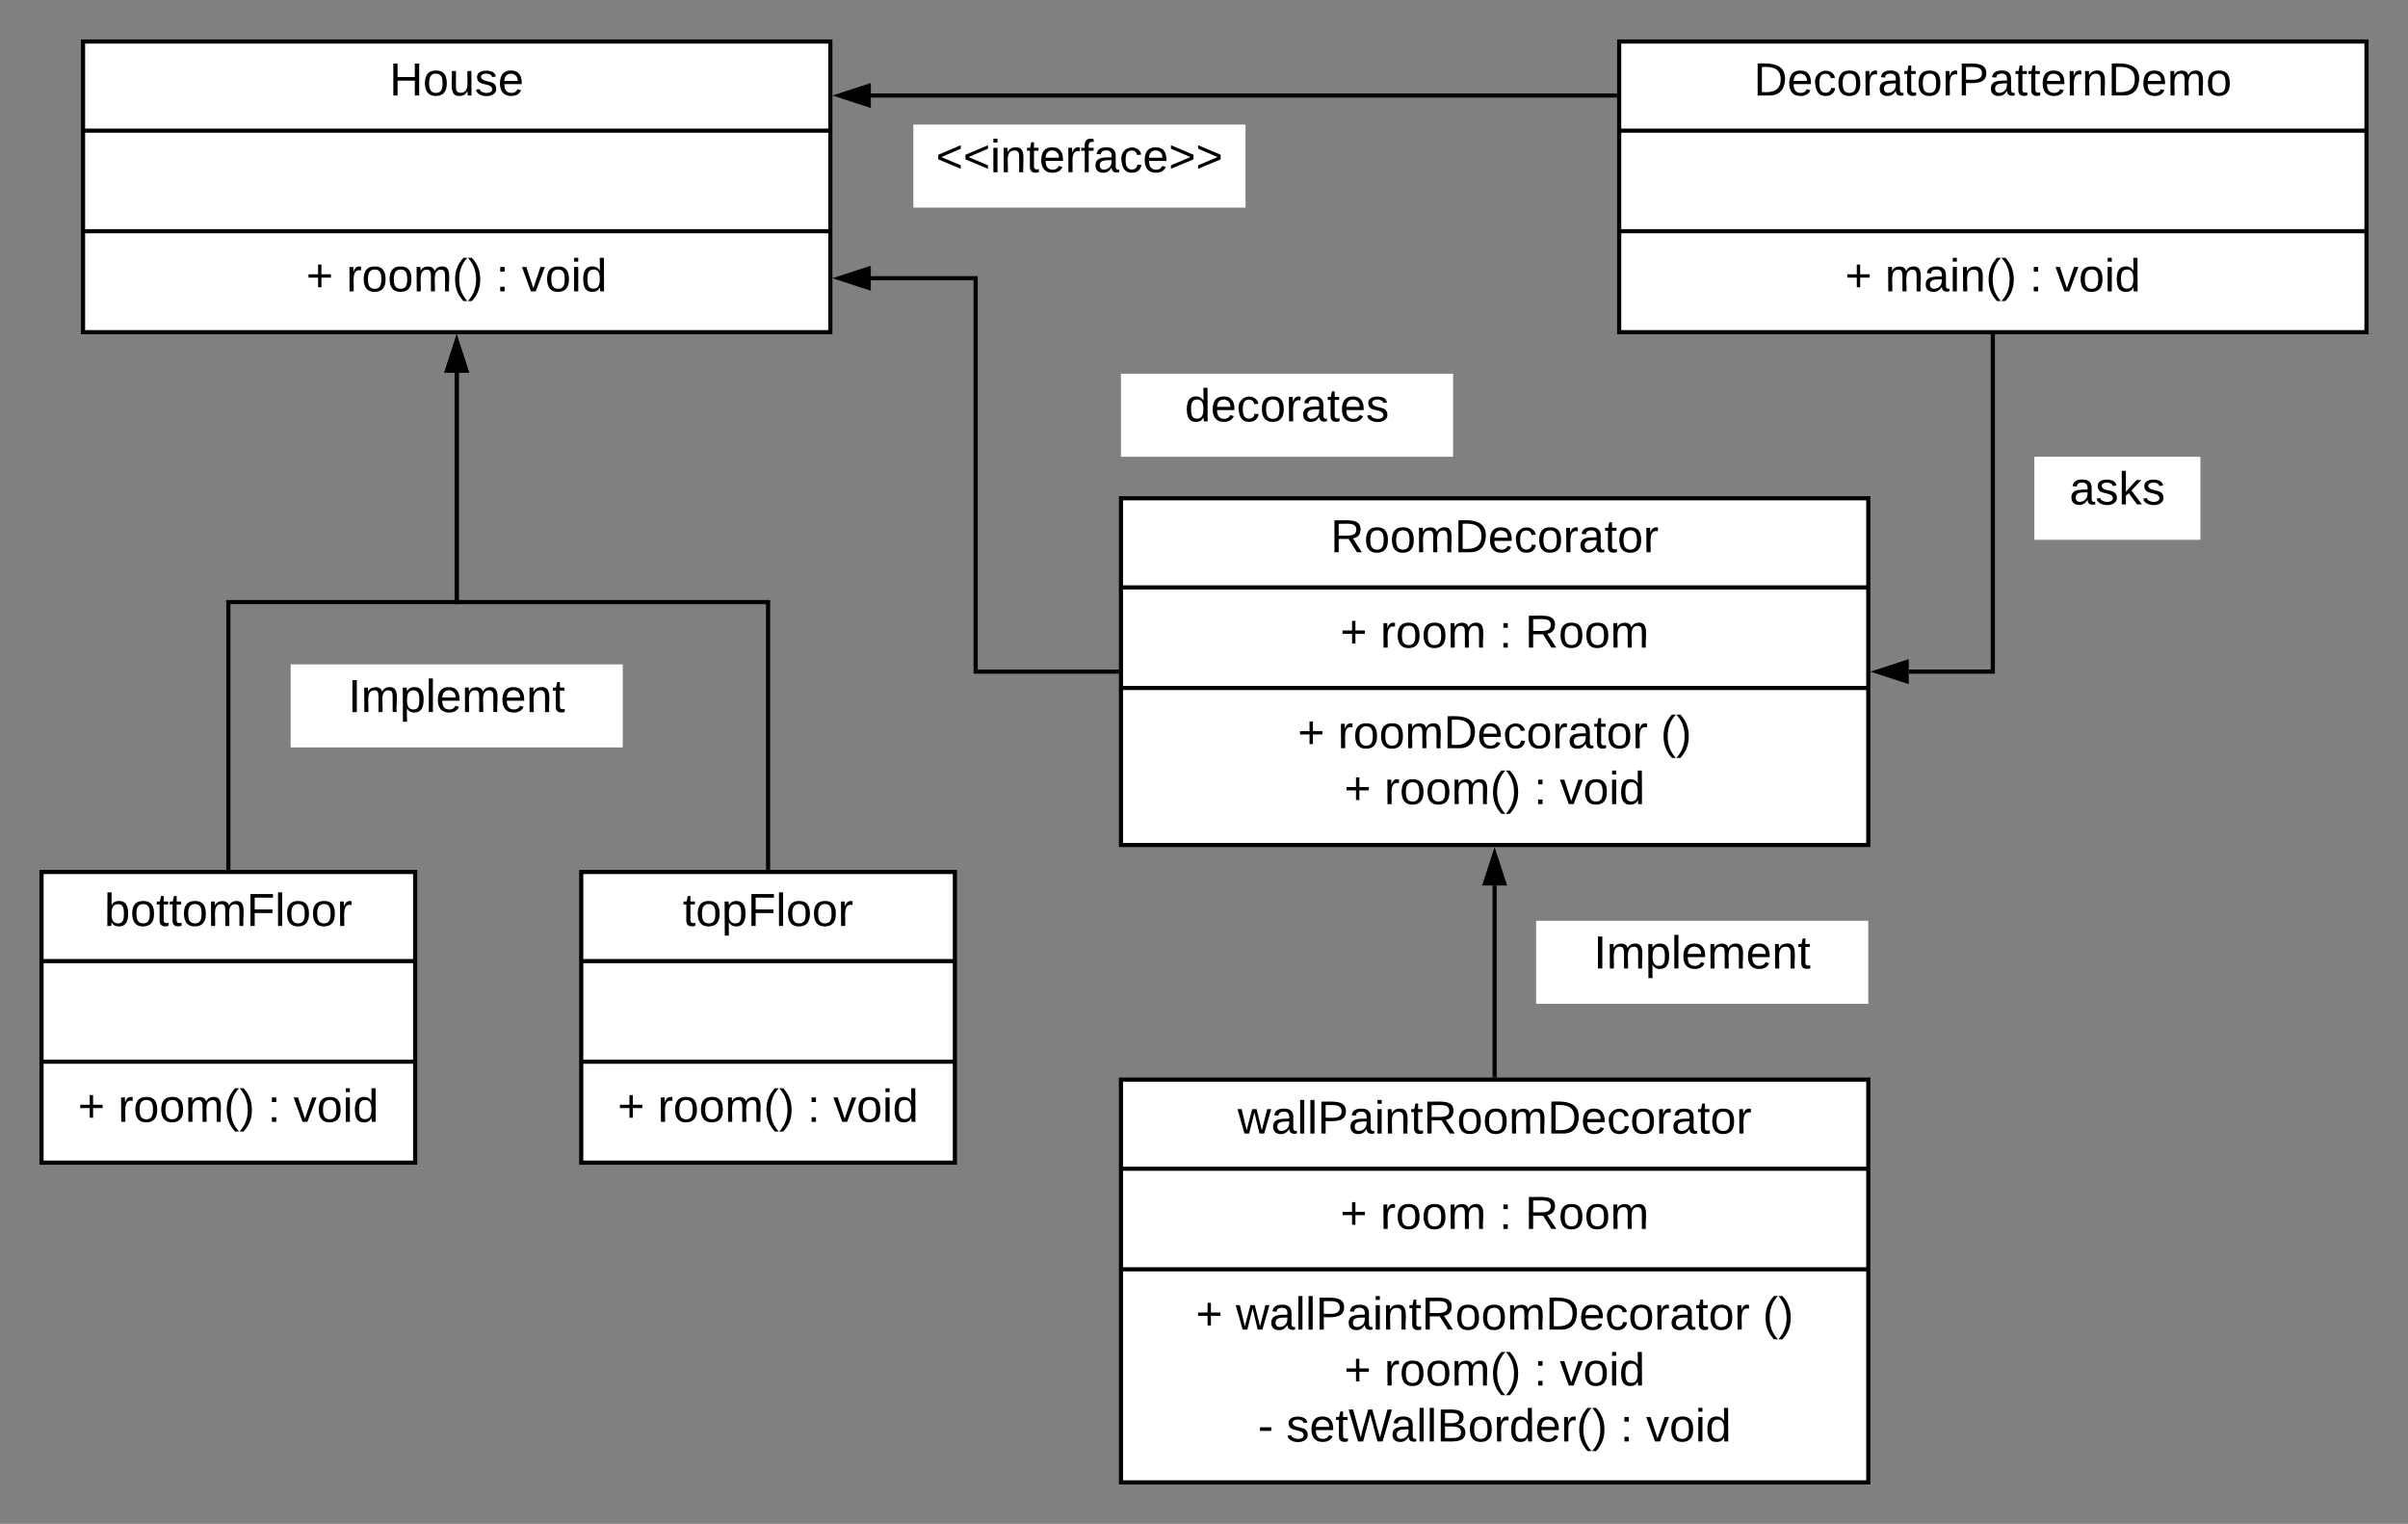 <svg xmlns="http://www.w3.org/2000/svg" xmlns:xlink="http://www.w3.org/1999/xlink" xmlns:lucid="lucid" width="1160" height="734"><rect width="100%" height="100%" fill="#808080" stroke="none"/><g transform="translate(-60 -80)" lucid:page-tab-id="0_0"><path d="M100 100h360v140H100z" stroke="#000" stroke-width="2" fill="#fff"/><path d="M100 142.93h360m-360 48.44h360" stroke="#000" stroke-width="2" fill="none"/><use xlink:href="#a" transform="matrix(1,0,0,1,108,108) translate(139.611 17.989)"/><use xlink:href="#b" transform="matrix(1,0,0,1,112,199.367) translate(95.523 20.989)"/><use xlink:href="#c" transform="matrix(1,0,0,1,112,199.367) translate(114.85 20.989)"/><use xlink:href="#d" transform="matrix(1,0,0,1,112,199.367) translate(186.922 20.989)"/><use xlink:href="#e" transform="matrix(1,0,0,1,112,199.367) translate(199.391 20.989)"/><path d="M840 100h360v140H840z" stroke="#000" stroke-width="2" fill="#fff"/><path d="M840 142.93h360m-360 48.44h360" stroke="#000" stroke-width="2" fill="none"/><use xlink:href="#f" transform="matrix(1,0,0,1,848,108) translate(56.848 17.989)"/><use xlink:href="#b" transform="matrix(1,0,0,1,852,199.367) translate(96.77 20.989)"/><use xlink:href="#g" transform="matrix(1,0,0,1,852,199.367) translate(116.097 20.989)"/><use xlink:href="#d" transform="matrix(1,0,0,1,852,199.367) translate(185.675 20.989)"/><use xlink:href="#e" transform="matrix(1,0,0,1,852,199.367) translate(198.144 20.989)"/><path d="M600 320h360v167H600z" stroke="#000" stroke-width="2" fill="#fff"/><path d="M600 362.93h360m-360 48.44h360" stroke="#000" stroke-width="2" fill="none"/><use xlink:href="#h" transform="matrix(1,0,0,1,608,328) translate(92.977 17.989)"/><use xlink:href="#b" transform="matrix(1,0,0,1,612,370.933) translate(93.622 20.989)"/><use xlink:href="#i" transform="matrix(1,0,0,1,612,370.933) translate(112.949 20.989)"/><use xlink:href="#d" transform="matrix(1,0,0,1,612,370.933) translate(170.182 20.989)"/><use xlink:href="#j" transform="matrix(1,0,0,1,612,370.933) translate(182.651 20.989)"/><use xlink:href="#b" transform="matrix(1,0,0,1,612,419.367) translate(73.141 21.022)"/><use xlink:href="#k" transform="matrix(1,0,0,1,612,419.367) translate(92.468 21.022)"/><use xlink:href="#l" transform="matrix(1,0,0,1,612,419.367) translate(248.021 21.022)"/><use xlink:href="#b" transform="matrix(1,0,0,1,612,419.367) translate(95.523 47.956)"/><use xlink:href="#c" transform="matrix(1,0,0,1,612,419.367) translate(114.85 47.956)"/><use xlink:href="#d" transform="matrix(1,0,0,1,612,419.367) translate(186.922 47.956)"/><use xlink:href="#e" transform="matrix(1,0,0,1,612,419.367) translate(199.391 47.956)"/><path d="M80 500h180v140H80z" stroke="#000" stroke-width="2" fill="#fff"/><path d="M80 542.93h180M80 591.37h180" stroke="#000" stroke-width="2" fill="none"/><use xlink:href="#m" transform="matrix(1,0,0,1,88,508) translate(22.273 17.989)"/><use xlink:href="#b" transform="matrix(1,0,0,1,92,599.367) translate(5.523 20.989)"/><use xlink:href="#c" transform="matrix(1,0,0,1,92,599.367) translate(24.85 20.989)"/><use xlink:href="#d" transform="matrix(1,0,0,1,92,599.367) translate(96.922 20.989)"/><use xlink:href="#e" transform="matrix(1,0,0,1,92,599.367) translate(109.391 20.989)"/><path d="M340 500h180v140H340z" stroke="#000" stroke-width="2" fill="#fff"/><path d="M340 542.93h180m-180 48.44h180" stroke="#000" stroke-width="2" fill="none"/><use xlink:href="#n" transform="matrix(1,0,0,1,348,508) translate(40.945 17.989)"/><use xlink:href="#b" transform="matrix(1,0,0,1,352,599.367) translate(5.523 20.989)"/><use xlink:href="#c" transform="matrix(1,0,0,1,352,599.367) translate(24.85 20.989)"/><use xlink:href="#d" transform="matrix(1,0,0,1,352,599.367) translate(96.922 20.989)"/><use xlink:href="#e" transform="matrix(1,0,0,1,352,599.367) translate(109.391 20.989)"/><path d="M170 498V370h110V259.5" stroke="#000" stroke-width="2" fill="none"/><path d="M171 499h-2v-1.03h2z"/><path d="M280 244.24l4.64 14.26h-9.28z" stroke="#000" stroke-width="2"/><path d="M430 498V370H280V259.5" stroke="#000" stroke-width="2" fill="none"/><path d="M431 499h-2v-1.03h2z"/><path d="M280 244.24l4.64 14.26h-9.28z" stroke="#000" stroke-width="2"/><path d="M200 400h160v40H200z" fill="#fff"/><use xlink:href="#o" transform="matrix(1,0,0,1,200,400) translate(27.728 22.966)"/><path d="M598 403.5h-68V214h-50.5" stroke="#000" stroke-width="2" fill="none"/><path d="M599 404.5h-1.03v-2H599z"/><path d="M464.24 214l14.26-4.64v9.28z" stroke="#000" stroke-width="2"/><path d="M838 126H479.5" stroke="#000" stroke-width="2" fill="none"/><path d="M839 127h-1.03v-2H839z"/><path d="M464.24 126l14.26-4.64v9.28z" stroke="#000" stroke-width="2"/><path d="M600 260h160v40H600z" fill="#fff"/><g><use xlink:href="#p" transform="matrix(1,0,0,1,600,260) translate(30.783 22.966)"/></g><path d="M1020 242v161.5h-40.5" stroke="#000" stroke-width="2" fill="none"/><path d="M1021 242.03h-2V241h2z"/><path d="M964.24 403.5l14.26-4.64v9.28z" stroke="#000" stroke-width="2"/><path d="M1040 300h80v40h-80z" fill="#fff"/><g><use xlink:href="#q" transform="matrix(1,0,0,1,1040,300) translate(16.937 22.966)"/></g><path d="M600 600h360v194H600z" stroke="#000" stroke-width="2" fill="#fff"/><path d="M600 642.93h360m-360 48.44h360" stroke="#000" stroke-width="2" fill="none"/><g><use xlink:href="#r" transform="matrix(1,0,0,1,608,608) translate(48.213 17.989)"/></g><g><use xlink:href="#b" transform="matrix(1,0,0,1,612,650.933) translate(93.622 20.989)"/><use xlink:href="#i" transform="matrix(1,0,0,1,612,650.933) translate(112.949 20.989)"/><use xlink:href="#d" transform="matrix(1,0,0,1,612,650.933) translate(170.182 20.989)"/><use xlink:href="#j" transform="matrix(1,0,0,1,612,650.933) translate(182.651 20.989)"/></g><g><use xlink:href="#b" transform="matrix(1,0,0,1,612,699.367) translate(24.013 21.056)"/><use xlink:href="#s" transform="matrix(1,0,0,1,612,699.367) translate(43.34 21.056)"/><use xlink:href="#l" transform="matrix(1,0,0,1,612,699.367) translate(297.149 21.056)"/><use xlink:href="#b" transform="matrix(1,0,0,1,612,699.367) translate(95.523 47.989)"/><use xlink:href="#c" transform="matrix(1,0,0,1,612,699.367) translate(114.85 47.989)"/><use xlink:href="#d" transform="matrix(1,0,0,1,612,699.367) translate(186.922 47.989)"/><use xlink:href="#t" transform="matrix(1,0,0,1,612,699.367) translate(199.391 47.989)"/><use xlink:href="#u" transform="matrix(1,0,0,1,612,699.367) translate(53.97 74.922)"/><use xlink:href="#v" transform="matrix(1,0,0,1,612,699.367) translate(67.623 74.922)"/><use xlink:href="#d" transform="matrix(1,0,0,1,612,699.367) translate(228.475 74.922)"/><use xlink:href="#e" transform="matrix(1,0,0,1,612,699.367) translate(240.944 74.922)"/></g><path d="M500 140h160v40H500z" fill="#fff"/><g><use xlink:href="#w" transform="matrix(1,0,0,1,500,140) translate(10.864 22.966)"/></g><path d="M780 598v-91.5" stroke="#000" stroke-width="2" fill="none"/><path d="M781 599h-2v-1.03h2z"/><path d="M780 491.24l4.64 14.26h-9.28z" stroke="#000" stroke-width="2"/><path d="M800 523.5h160v40H800z" fill="#fff"/><g><use xlink:href="#o" transform="matrix(1,0,0,1,800,523.5) translate(27.728 22.966)"/></g><defs><path d="M197 0v-115H63V0H30v-248h33v105h134v-105h34V0h-34" id="x"/><path d="M100-194c62-1 85 37 85 99 1 63-27 99-86 99S16-35 15-95c0-66 28-99 85-99zM99-20c44 1 53-31 53-75 0-43-8-75-51-75s-53 32-53 75 10 74 51 75" id="y"/><path d="M84 4C-5 8 30-112 23-190h32v120c0 31 7 50 39 49 72-2 45-101 50-169h31l1 190h-30c-1-10 1-25-2-33-11 22-28 36-60 37" id="z"/><path d="M135-143c-3-34-86-38-87 0 15 53 115 12 119 90S17 21 10-45l28-5c4 36 97 45 98 0-10-56-113-15-118-90-4-57 82-63 122-42 12 7 21 19 24 35" id="A"/><path d="M100-194c63 0 86 42 84 106H49c0 40 14 67 53 68 26 1 43-12 49-29l28 8c-11 28-37 45-77 45C44 4 14-33 15-96c1-61 26-98 85-98zm52 81c6-60-76-77-97-28-3 7-6 17-6 28h103" id="B"/><g id="a"><use transform="matrix(0.062,0,0,0.062,0,0)" xlink:href="#x"/><use transform="matrix(0.062,0,0,0.062,16.148,0)" xlink:href="#y"/><use transform="matrix(0.062,0,0,0.062,28.617,0)" xlink:href="#z"/><use transform="matrix(0.062,0,0,0.062,41.086,0)" xlink:href="#A"/><use transform="matrix(0.062,0,0,0.062,52.308,0)" xlink:href="#B"/></g><path d="M118-107v75H92v-75H18v-26h74v-75h26v75h74v26h-74" id="C"/><use transform="matrix(0.062,0,0,0.062,0,0)" xlink:href="#C" id="b"/><path d="M114-163C36-179 61-72 57 0H25l-1-190h30c1 12-1 29 2 39 6-27 23-49 58-41v29" id="D"/><path d="M210-169c-67 3-38 105-44 169h-31v-121c0-29-5-50-35-48C34-165 62-65 56 0H25l-1-190h30c1 10-1 24 2 32 10-44 99-50 107 0 11-21 27-35 58-36 85-2 47 119 55 194h-31v-121c0-29-5-49-35-48" id="E"/><path d="M87 75C49 33 22-17 22-94c0-76 28-126 65-167h31c-38 41-64 92-64 168S80 34 118 75H87" id="F"/><path d="M33-261c38 41 65 92 65 168S71 34 33 75H2C39 34 66-17 66-93S39-220 2-261h31" id="G"/><g id="c"><use transform="matrix(0.062,0,0,0.062,0,0)" xlink:href="#D"/><use transform="matrix(0.062,0,0,0.062,7.419,0)" xlink:href="#y"/><use transform="matrix(0.062,0,0,0.062,19.888,0)" xlink:href="#y"/><use transform="matrix(0.062,0,0,0.062,32.357,0)" xlink:href="#E"/><use transform="matrix(0.062,0,0,0.062,50.999,0)" xlink:href="#F"/><use transform="matrix(0.062,0,0,0.062,58.418,0)" xlink:href="#G"/></g><path d="M33-154v-36h34v36H33zM33 0v-36h34V0H33" id="H"/><use transform="matrix(0.062,0,0,0.062,0,0)" xlink:href="#H" id="d"/><path d="M108 0H70L1-190h34L89-25l56-165h34" id="I"/><path d="M24-231v-30h32v30H24zM24 0v-190h32V0H24" id="J"/><path d="M85-194c31 0 48 13 60 33l-1-100h32l1 261h-30c-2-10 0-23-3-31C134-8 116 4 85 4 32 4 16-35 15-94c0-66 23-100 70-100zm9 24c-40 0-46 34-46 75 0 40 6 74 45 74 42 0 51-32 51-76 0-42-9-74-50-73" id="K"/><g id="e"><use transform="matrix(0.062,0,0,0.062,0,0)" xlink:href="#I"/><use transform="matrix(0.062,0,0,0.062,11.222,0)" xlink:href="#y"/><use transform="matrix(0.062,0,0,0.062,23.691,0)" xlink:href="#J"/><use transform="matrix(0.062,0,0,0.062,28.617,0)" xlink:href="#K"/></g><path d="M30-248c118-7 216 8 213 122C240-48 200 0 122 0H30v-248zM63-27c89 8 146-16 146-99s-60-101-146-95v194" id="L"/><path d="M96-169c-40 0-48 33-48 73s9 75 48 75c24 0 41-14 43-38l32 2c-6 37-31 61-74 61-59 0-76-41-82-99-10-93 101-131 147-64 4 7 5 14 7 22l-32 3c-4-21-16-35-41-35" id="M"/><path d="M141-36C126-15 110 5 73 4 37 3 15-17 15-53c-1-64 63-63 125-63 3-35-9-54-41-54-24 1-41 7-42 31l-33-3c5-37 33-52 76-52 45 0 72 20 72 64v82c-1 20 7 32 28 27v20c-31 9-61-2-59-35zM48-53c0 20 12 33 32 33 41-3 63-29 60-74-43 2-92-5-92 41" id="N"/><path d="M59-47c-2 24 18 29 38 22v24C64 9 27 4 27-40v-127H5v-23h24l9-43h21v43h35v23H59v120" id="O"/><path d="M30-248c87 1 191-15 191 75 0 78-77 80-158 76V0H30v-248zm33 125c57 0 124 11 124-50 0-59-68-47-124-48v98" id="P"/><path d="M117-194c89-4 53 116 60 194h-32v-121c0-31-8-49-39-48C34-167 62-67 57 0H25l-1-190h30c1 10-1 24 2 32 11-22 29-35 61-36" id="Q"/><g id="f"><use transform="matrix(0.062,0,0,0.062,0,0)" xlink:href="#L"/><use transform="matrix(0.062,0,0,0.062,16.148,0)" xlink:href="#B"/><use transform="matrix(0.062,0,0,0.062,28.617,0)" xlink:href="#M"/><use transform="matrix(0.062,0,0,0.062,39.839,0)" xlink:href="#y"/><use transform="matrix(0.062,0,0,0.062,52.308,0)" xlink:href="#D"/><use transform="matrix(0.062,0,0,0.062,59.727,0)" xlink:href="#N"/><use transform="matrix(0.062,0,0,0.062,72.196,0)" xlink:href="#O"/><use transform="matrix(0.062,0,0,0.062,78.431,0)" xlink:href="#y"/><use transform="matrix(0.062,0,0,0.062,90.9,0)" xlink:href="#D"/><use transform="matrix(0.062,0,0,0.062,98.319,0)" xlink:href="#P"/><use transform="matrix(0.062,0,0,0.062,113.282,0)" xlink:href="#N"/><use transform="matrix(0.062,0,0,0.062,125.751,0)" xlink:href="#O"/><use transform="matrix(0.062,0,0,0.062,131.986,0)" xlink:href="#O"/><use transform="matrix(0.062,0,0,0.062,138.22,0)" xlink:href="#B"/><use transform="matrix(0.062,0,0,0.062,150.69,0)" xlink:href="#D"/><use transform="matrix(0.062,0,0,0.062,158.109,0)" xlink:href="#Q"/><use transform="matrix(0.062,0,0,0.062,170.578,0)" xlink:href="#L"/><use transform="matrix(0.062,0,0,0.062,186.725,0)" xlink:href="#B"/><use transform="matrix(0.062,0,0,0.062,199.194,0)" xlink:href="#E"/><use transform="matrix(0.062,0,0,0.062,217.836,0)" xlink:href="#y"/></g><g id="g"><use transform="matrix(0.062,0,0,0.062,0,0)" xlink:href="#E"/><use transform="matrix(0.062,0,0,0.062,18.641,0)" xlink:href="#N"/><use transform="matrix(0.062,0,0,0.062,31.11,0)" xlink:href="#J"/><use transform="matrix(0.062,0,0,0.062,36.036,0)" xlink:href="#Q"/><use transform="matrix(0.062,0,0,0.062,48.505,0)" xlink:href="#F"/><use transform="matrix(0.062,0,0,0.062,55.924,0)" xlink:href="#G"/></g><path d="M233-177c-1 41-23 64-60 70L243 0h-38l-65-103H63V0H30v-248c88 3 205-21 203 71zM63-129c60-2 137 13 137-47 0-61-80-42-137-45v92" id="R"/><g id="h"><use transform="matrix(0.062,0,0,0.062,0,0)" xlink:href="#R"/><use transform="matrix(0.062,0,0,0.062,16.148,0)" xlink:href="#y"/><use transform="matrix(0.062,0,0,0.062,28.617,0)" xlink:href="#y"/><use transform="matrix(0.062,0,0,0.062,41.086,0)" xlink:href="#E"/><use transform="matrix(0.062,0,0,0.062,59.727,0)" xlink:href="#L"/><use transform="matrix(0.062,0,0,0.062,75.875,0)" xlink:href="#B"/><use transform="matrix(0.062,0,0,0.062,88.344,0)" xlink:href="#M"/><use transform="matrix(0.062,0,0,0.062,99.566,0)" xlink:href="#y"/><use transform="matrix(0.062,0,0,0.062,112.035,0)" xlink:href="#D"/><use transform="matrix(0.062,0,0,0.062,119.454,0)" xlink:href="#N"/><use transform="matrix(0.062,0,0,0.062,131.923,0)" xlink:href="#O"/><use transform="matrix(0.062,0,0,0.062,138.158,0)" xlink:href="#y"/><use transform="matrix(0.062,0,0,0.062,150.627,0)" xlink:href="#D"/></g><g id="i"><use transform="matrix(0.062,0,0,0.062,0,0)" xlink:href="#D"/><use transform="matrix(0.062,0,0,0.062,7.419,0)" xlink:href="#y"/><use transform="matrix(0.062,0,0,0.062,19.888,0)" xlink:href="#y"/><use transform="matrix(0.062,0,0,0.062,32.357,0)" xlink:href="#E"/></g><g id="j"><use transform="matrix(0.062,0,0,0.062,0,0)" xlink:href="#R"/><use transform="matrix(0.062,0,0,0.062,16.148,0)" xlink:href="#y"/><use transform="matrix(0.062,0,0,0.062,28.617,0)" xlink:href="#y"/><use transform="matrix(0.062,0,0,0.062,41.086,0)" xlink:href="#E"/></g><g id="k"><use transform="matrix(0.062,0,0,0.062,0,0)" xlink:href="#D"/><use transform="matrix(0.062,0,0,0.062,7.419,0)" xlink:href="#y"/><use transform="matrix(0.062,0,0,0.062,19.888,0)" xlink:href="#y"/><use transform="matrix(0.062,0,0,0.062,32.357,0)" xlink:href="#E"/><use transform="matrix(0.062,0,0,0.062,50.999,0)" xlink:href="#L"/><use transform="matrix(0.062,0,0,0.062,67.146,0)" xlink:href="#B"/><use transform="matrix(0.062,0,0,0.062,79.615,0)" xlink:href="#M"/><use transform="matrix(0.062,0,0,0.062,90.838,0)" xlink:href="#y"/><use transform="matrix(0.062,0,0,0.062,103.307,0)" xlink:href="#D"/><use transform="matrix(0.062,0,0,0.062,110.726,0)" xlink:href="#N"/><use transform="matrix(0.062,0,0,0.062,123.195,0)" xlink:href="#O"/><use transform="matrix(0.062,0,0,0.062,129.43,0)" xlink:href="#y"/><use transform="matrix(0.062,0,0,0.062,141.899,0)" xlink:href="#D"/></g><g id="l"><use transform="matrix(0.062,0,0,0.062,0,0)" xlink:href="#F"/><use transform="matrix(0.062,0,0,0.062,7.419,0)" xlink:href="#G"/></g><path d="M115-194c53 0 69 39 70 98 0 66-23 100-70 100C84 3 66-7 56-30L54 0H23l1-261h32v101c10-23 28-34 59-34zm-8 174c40 0 45-34 45-75 0-40-5-75-45-74-42 0-51 32-51 76 0 43 10 73 51 73" id="S"/><path d="M63-220v92h138v28H63V0H30v-248h175v28H63" id="T"/><path d="M24 0v-261h32V0H24" id="U"/><g id="m"><use transform="matrix(0.062,0,0,0.062,0,0)" xlink:href="#S"/><use transform="matrix(0.062,0,0,0.062,12.469,0)" xlink:href="#y"/><use transform="matrix(0.062,0,0,0.062,24.938,0)" xlink:href="#O"/><use transform="matrix(0.062,0,0,0.062,31.173,0)" xlink:href="#O"/><use transform="matrix(0.062,0,0,0.062,37.407,0)" xlink:href="#y"/><use transform="matrix(0.062,0,0,0.062,49.877,0)" xlink:href="#E"/><use transform="matrix(0.062,0,0,0.062,68.518,0)" xlink:href="#T"/><use transform="matrix(0.062,0,0,0.062,82.172,0)" xlink:href="#U"/><use transform="matrix(0.062,0,0,0.062,87.097,0)" xlink:href="#y"/><use transform="matrix(0.062,0,0,0.062,99.566,0)" xlink:href="#y"/><use transform="matrix(0.062,0,0,0.062,112.035,0)" xlink:href="#D"/></g><path d="M115-194c55 1 70 41 70 98S169 2 115 4C84 4 66-9 55-30l1 105H24l-1-265h31l2 30c10-21 28-34 59-34zm-8 174c40 0 45-34 45-75s-6-73-45-74c-42 0-51 32-51 76 0 43 10 73 51 73" id="V"/><g id="n"><use transform="matrix(0.062,0,0,0.062,0,0)" xlink:href="#O"/><use transform="matrix(0.062,0,0,0.062,6.235,0)" xlink:href="#y"/><use transform="matrix(0.062,0,0,0.062,18.704,0)" xlink:href="#V"/><use transform="matrix(0.062,0,0,0.062,31.173,0)" xlink:href="#T"/><use transform="matrix(0.062,0,0,0.062,44.827,0)" xlink:href="#U"/><use transform="matrix(0.062,0,0,0.062,49.752,0)" xlink:href="#y"/><use transform="matrix(0.062,0,0,0.062,62.221,0)" xlink:href="#y"/><use transform="matrix(0.062,0,0,0.062,74.69,0)" xlink:href="#D"/></g><path d="M33 0v-248h34V0H33" id="W"/><g id="o"><use transform="matrix(0.062,0,0,0.062,0,0)" xlink:href="#W"/><use transform="matrix(0.062,0,0,0.062,6.235,0)" xlink:href="#E"/><use transform="matrix(0.062,0,0,0.062,24.876,0)" xlink:href="#V"/><use transform="matrix(0.062,0,0,0.062,37.345,0)" xlink:href="#U"/><use transform="matrix(0.062,0,0,0.062,42.27,0)" xlink:href="#B"/><use transform="matrix(0.062,0,0,0.062,54.74,0)" xlink:href="#E"/><use transform="matrix(0.062,0,0,0.062,73.381,0)" xlink:href="#B"/><use transform="matrix(0.062,0,0,0.062,85.85,0)" xlink:href="#Q"/><use transform="matrix(0.062,0,0,0.062,98.319,0)" xlink:href="#O"/></g><g id="p"><use transform="matrix(0.062,0,0,0.062,0,0)" xlink:href="#K"/><use transform="matrix(0.062,0,0,0.062,12.469,0)" xlink:href="#B"/><use transform="matrix(0.062,0,0,0.062,24.938,0)" xlink:href="#M"/><use transform="matrix(0.062,0,0,0.062,36.16,0)" xlink:href="#y"/><use transform="matrix(0.062,0,0,0.062,48.63,0)" xlink:href="#D"/><use transform="matrix(0.062,0,0,0.062,56.049,0)" xlink:href="#N"/><use transform="matrix(0.062,0,0,0.062,68.518,0)" xlink:href="#O"/><use transform="matrix(0.062,0,0,0.062,74.752,0)" xlink:href="#B"/><use transform="matrix(0.062,0,0,0.062,87.222,0)" xlink:href="#A"/></g><path d="M143 0L79-87 56-68V0H24v-261h32v163l83-92h37l-77 82L181 0h-38" id="X"/><g id="q"><use transform="matrix(0.062,0,0,0.062,0,0)" xlink:href="#N"/><use transform="matrix(0.062,0,0,0.062,12.469,0)" xlink:href="#A"/><use transform="matrix(0.062,0,0,0.062,23.691,0)" xlink:href="#X"/><use transform="matrix(0.062,0,0,0.062,34.914,0)" xlink:href="#A"/></g><path d="M206 0h-36l-40-164L89 0H53L-1-190h32L70-26l43-164h34l41 164 42-164h31" id="Y"/><g id="r"><use transform="matrix(0.062,0,0,0.062,0,0)" xlink:href="#Y"/><use transform="matrix(0.062,0,0,0.062,16.148,0)" xlink:href="#N"/><use transform="matrix(0.062,0,0,0.062,28.617,0)" xlink:href="#U"/><use transform="matrix(0.062,0,0,0.062,33.542,0)" xlink:href="#U"/><use transform="matrix(0.062,0,0,0.062,38.467,0)" xlink:href="#P"/><use transform="matrix(0.062,0,0,0.062,53.43,0)" xlink:href="#N"/><use transform="matrix(0.062,0,0,0.062,65.899,0)" xlink:href="#J"/><use transform="matrix(0.062,0,0,0.062,70.825,0)" xlink:href="#Q"/><use transform="matrix(0.062,0,0,0.062,83.294,0)" xlink:href="#O"/><use transform="matrix(0.062,0,0,0.062,89.528,0)" xlink:href="#R"/><use transform="matrix(0.062,0,0,0.062,105.676,0)" xlink:href="#y"/><use transform="matrix(0.062,0,0,0.062,118.145,0)" xlink:href="#y"/><use transform="matrix(0.062,0,0,0.062,130.614,0)" xlink:href="#E"/><use transform="matrix(0.062,0,0,0.062,149.256,0)" xlink:href="#L"/><use transform="matrix(0.062,0,0,0.062,165.403,0)" xlink:href="#B"/><use transform="matrix(0.062,0,0,0.062,177.872,0)" xlink:href="#M"/><use transform="matrix(0.062,0,0,0.062,189.094,0)" xlink:href="#y"/><use transform="matrix(0.062,0,0,0.062,201.564,0)" xlink:href="#D"/><use transform="matrix(0.062,0,0,0.062,208.983,0)" xlink:href="#N"/><use transform="matrix(0.062,0,0,0.062,221.452,0)" xlink:href="#O"/><use transform="matrix(0.062,0,0,0.062,227.686,0)" xlink:href="#y"/><use transform="matrix(0.062,0,0,0.062,240.156,0)" xlink:href="#D"/></g><g id="s"><use transform="matrix(0.062,0,0,0.062,0,0)" xlink:href="#Y"/><use transform="matrix(0.062,0,0,0.062,16.148,0)" xlink:href="#N"/><use transform="matrix(0.062,0,0,0.062,28.617,0)" xlink:href="#U"/><use transform="matrix(0.062,0,0,0.062,33.542,0)" xlink:href="#U"/><use transform="matrix(0.062,0,0,0.062,38.467,0)" xlink:href="#P"/><use transform="matrix(0.062,0,0,0.062,53.43,0)" xlink:href="#N"/><use transform="matrix(0.062,0,0,0.062,65.899,0)" xlink:href="#J"/><use transform="matrix(0.062,0,0,0.062,70.825,0)" xlink:href="#Q"/><use transform="matrix(0.062,0,0,0.062,83.294,0)" xlink:href="#O"/><use transform="matrix(0.062,0,0,0.062,89.528,0)" xlink:href="#R"/><use transform="matrix(0.062,0,0,0.062,105.676,0)" xlink:href="#y"/><use transform="matrix(0.062,0,0,0.062,118.145,0)" xlink:href="#y"/><use transform="matrix(0.062,0,0,0.062,130.614,0)" xlink:href="#E"/><use transform="matrix(0.062,0,0,0.062,149.256,0)" xlink:href="#L"/><use transform="matrix(0.062,0,0,0.062,165.403,0)" xlink:href="#B"/><use transform="matrix(0.062,0,0,0.062,177.872,0)" xlink:href="#M"/><use transform="matrix(0.062,0,0,0.062,189.094,0)" xlink:href="#y"/><use transform="matrix(0.062,0,0,0.062,201.564,0)" xlink:href="#D"/><use transform="matrix(0.062,0,0,0.062,208.983,0)" xlink:href="#N"/><use transform="matrix(0.062,0,0,0.062,221.452,0)" xlink:href="#O"/><use transform="matrix(0.062,0,0,0.062,227.686,0)" xlink:href="#y"/><use transform="matrix(0.062,0,0,0.062,240.156,0)" xlink:href="#D"/></g><g id="t"><use transform="matrix(0.062,0,0,0.062,0,0)" xlink:href="#I"/><use transform="matrix(0.062,0,0,0.062,11.222,0)" xlink:href="#y"/><use transform="matrix(0.062,0,0,0.062,23.691,0)" xlink:href="#J"/><use transform="matrix(0.062,0,0,0.062,28.617,0)" xlink:href="#K"/></g><path d="M16-82v-28h88v28H16" id="Z"/><use transform="matrix(0.062,0,0,0.062,0,0)" xlink:href="#Z" id="u"/><path d="M266 0h-40l-56-210L115 0H75L2-248h35L96-30l15-64 43-154h32l59 218 59-218h35" id="aa"/><path d="M160-131c35 5 61 23 61 61C221 17 115-2 30 0v-248c76 3 177-17 177 60 0 33-19 50-47 57zm-97-11c50-1 110 9 110-42 0-47-63-36-110-37v79zm0 115c55-2 124 14 124-45 0-56-70-42-124-44v89" id="ab"/><g id="v"><use transform="matrix(0.062,0,0,0.062,0,0)" xlink:href="#A"/><use transform="matrix(0.062,0,0,0.062,11.222,0)" xlink:href="#B"/><use transform="matrix(0.062,0,0,0.062,23.691,0)" xlink:href="#O"/><use transform="matrix(0.062,0,0,0.062,29.926,0)" xlink:href="#aa"/><use transform="matrix(0.062,0,0,0.062,50.251,0)" xlink:href="#N"/><use transform="matrix(0.062,0,0,0.062,62.72,0)" xlink:href="#U"/><use transform="matrix(0.062,0,0,0.062,67.645,0)" xlink:href="#U"/><use transform="matrix(0.062,0,0,0.062,72.57,0)" xlink:href="#ab"/><use transform="matrix(0.062,0,0,0.062,87.533,0)" xlink:href="#y"/><use transform="matrix(0.062,0,0,0.062,100.002,0)" xlink:href="#D"/><use transform="matrix(0.062,0,0,0.062,107.422,0)" xlink:href="#K"/><use transform="matrix(0.062,0,0,0.062,119.891,0)" xlink:href="#B"/><use transform="matrix(0.062,0,0,0.062,132.36,0)" xlink:href="#D"/><use transform="matrix(0.062,0,0,0.062,139.779,0)" xlink:href="#F"/><use transform="matrix(0.062,0,0,0.062,147.198,0)" xlink:href="#G"/></g><path d="M18-100v-36l175-74v27L42-118l151 64v27" id="ac"/><path d="M101-234c-31-9-42 10-38 44h38v23H63V0H32v-167H5v-23h27c-7-52 17-82 69-68v24" id="ad"/><path d="M18-27v-27l151-64-151-65v-27l175 74v36" id="ae"/><g id="w"><use transform="matrix(0.062,0,0,0.062,0,0)" xlink:href="#ac"/><use transform="matrix(0.062,0,0,0.062,13.093,0)" xlink:href="#ac"/><use transform="matrix(0.062,0,0,0.062,26.185,0)" xlink:href="#J"/><use transform="matrix(0.062,0,0,0.062,31.11,0)" xlink:href="#Q"/><use transform="matrix(0.062,0,0,0.062,43.58,0)" xlink:href="#O"/><use transform="matrix(0.062,0,0,0.062,49.814,0)" xlink:href="#B"/><use transform="matrix(0.062,0,0,0.062,62.283,0)" xlink:href="#D"/><use transform="matrix(0.062,0,0,0.062,69.702,0)" xlink:href="#ad"/><use transform="matrix(0.062,0,0,0.062,75.937,0)" xlink:href="#N"/><use transform="matrix(0.062,0,0,0.062,88.406,0)" xlink:href="#M"/><use transform="matrix(0.062,0,0,0.062,99.628,0)" xlink:href="#B"/><use transform="matrix(0.062,0,0,0.062,112.098,0)" xlink:href="#ae"/><use transform="matrix(0.062,0,0,0.062,125.19,0)" xlink:href="#ae"/></g></defs></g></svg>